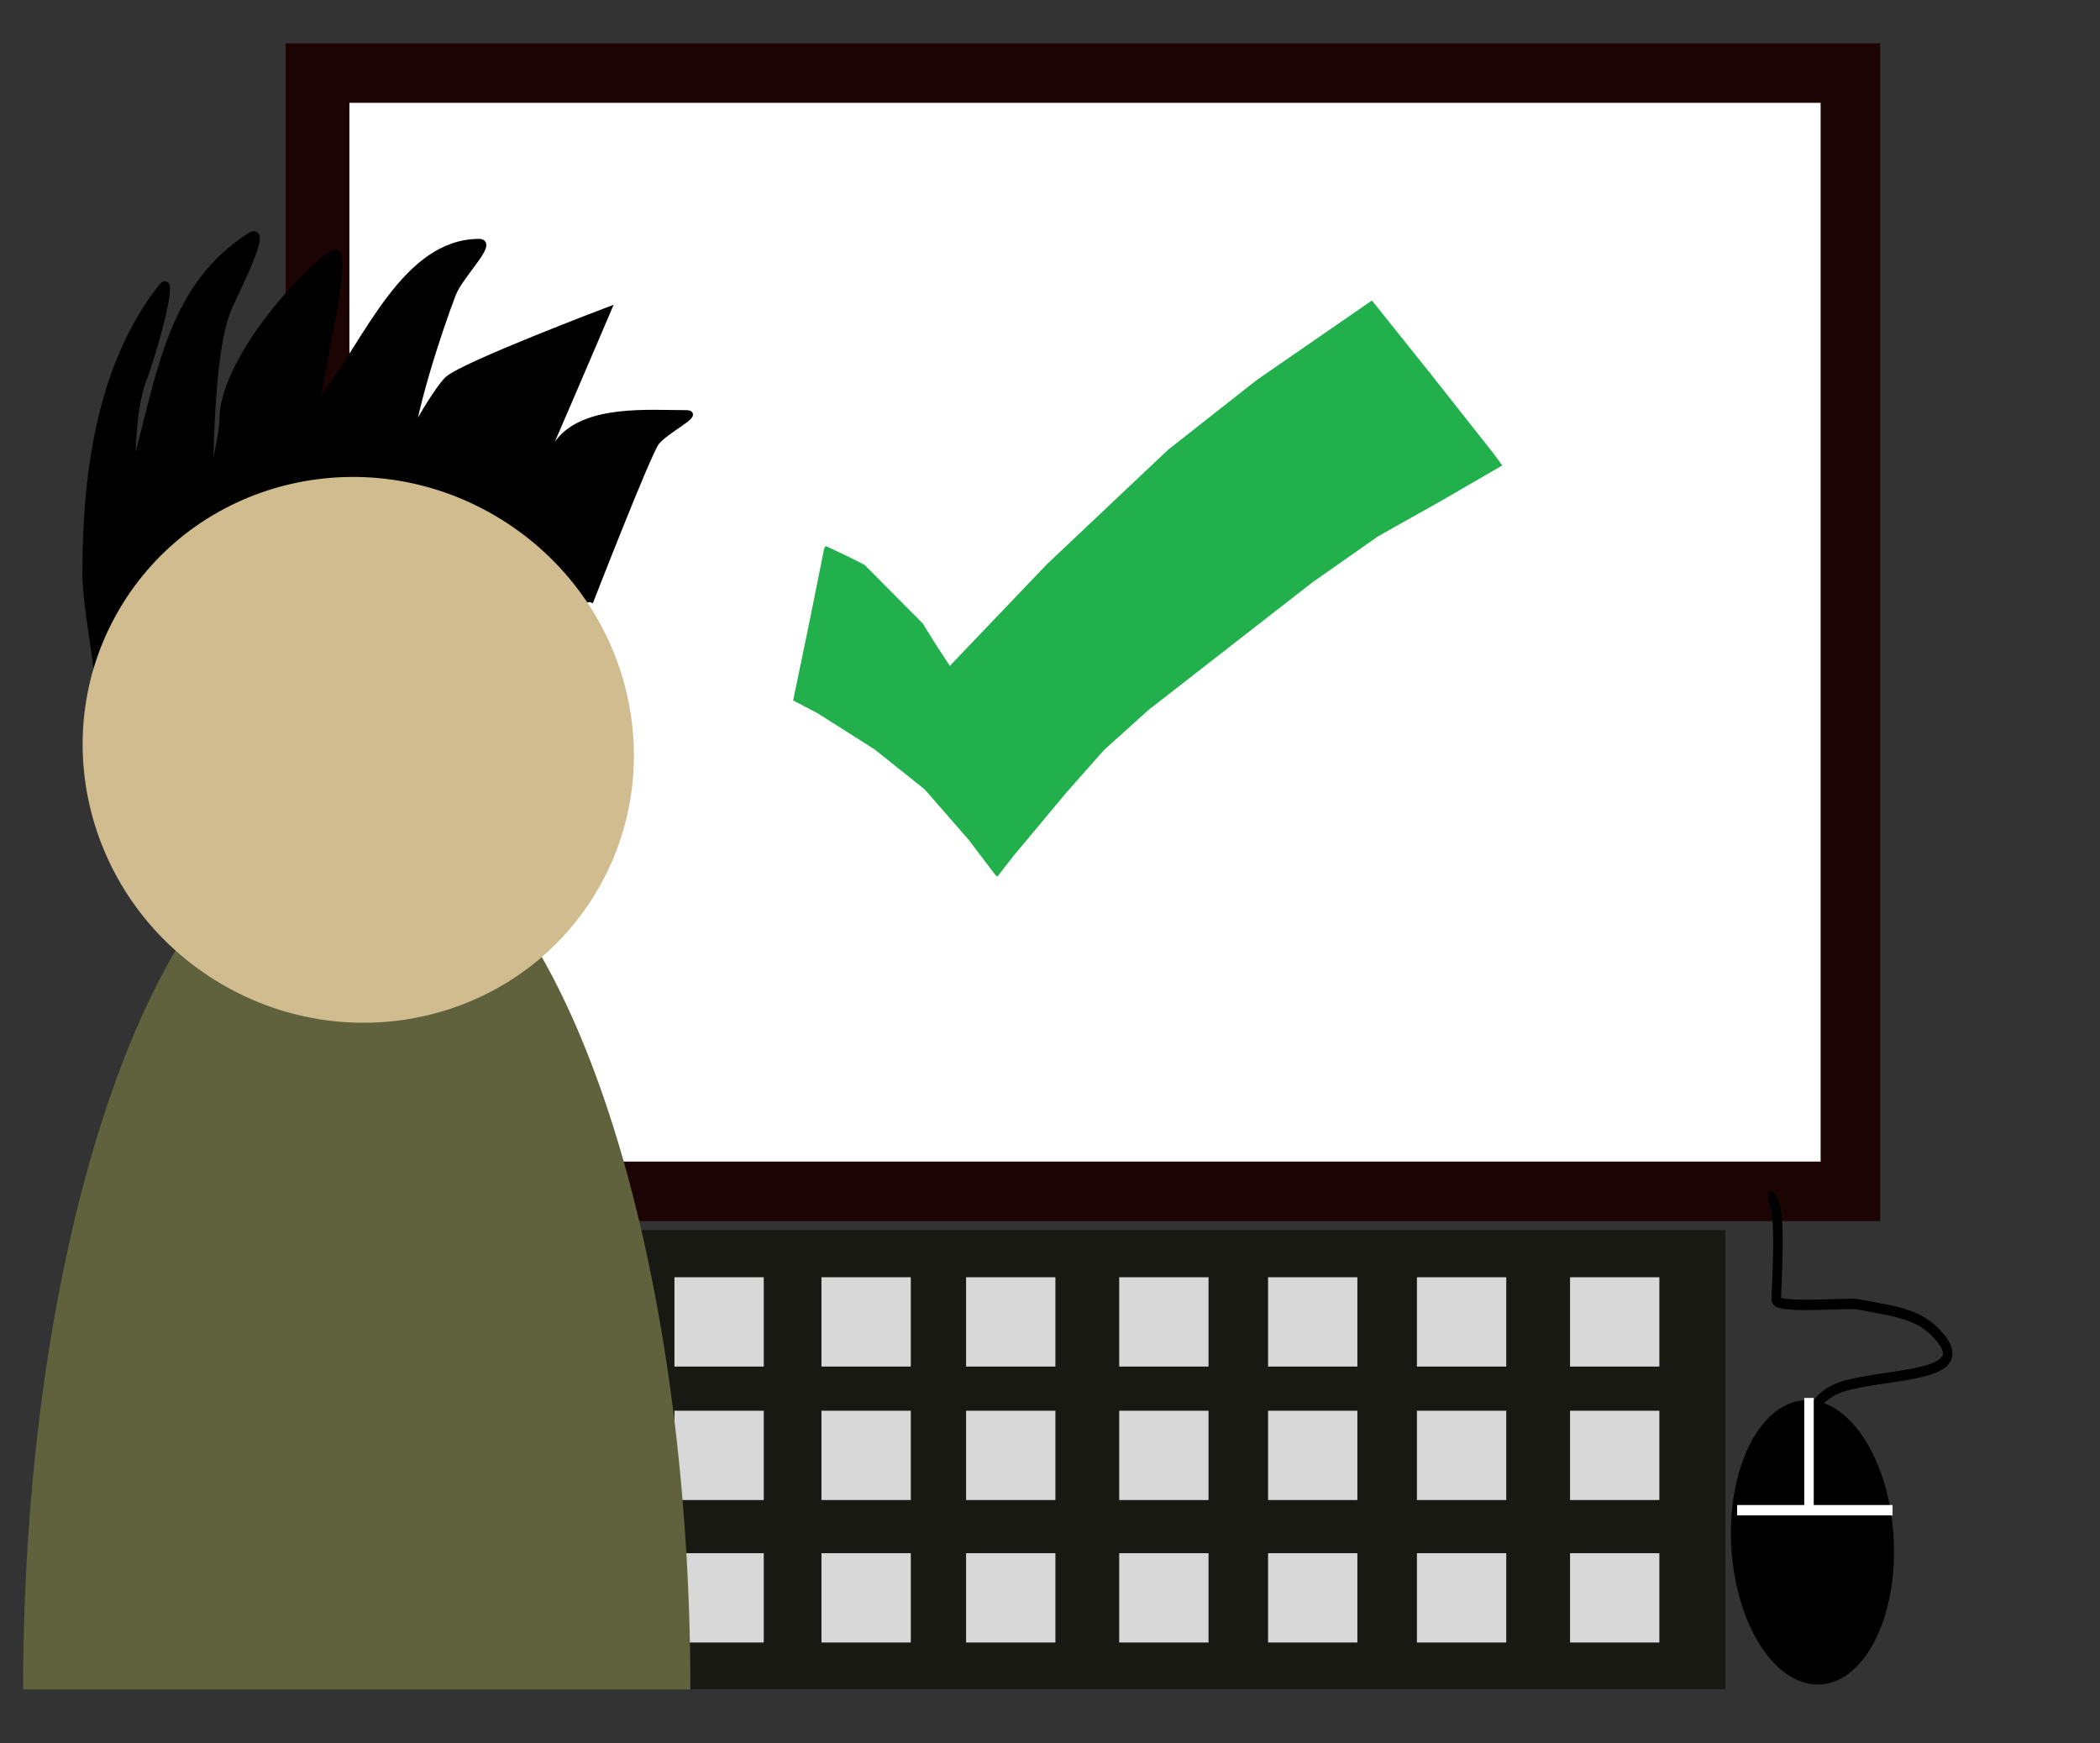 <?xml version="1.0" encoding="utf-8"?>
<svg id="bigDumbWebDevSVG" viewBox="0 0 308.29 255.935" xmlns="http://www.w3.org/2000/svg" xmlns:bx="https://boxy-svg.com">
  <rect x="0" y="0" width="308.29" height="255.935" fill="#333333" stroke="none"/>
  <defs>
    <pattern id="pattern-0" x="0" y="0" width="25" height="25" patternUnits="userSpaceOnUse" viewBox="0 0 100 100">
      <rect x="0" y="0" width="50" height="100" style="fill: black;"/>
    </pattern>
  </defs>
  <g id="computer" transform="matrix(1, 0, 0, 1, -164.684, -62.309)">
    <g id="screen">
      <rect id="outerScreen" x="206.617" y="68.663" width="234.082" height="172.909" style="fill: rgb(29, 4, 4);"/>
      <rect id="innerScreen" x="215.98" y="77.403" width="215.98" height="155.431" style="fill: rgb(255, 255, 255);"/>
    </g>
    <g id="keyboard" transform="matrix(1.394, 0, 0, 1.524, -66.337, -231.2)">
      <rect id="outerKeyboard" x="230.065" y="311.076" width="117.353" height="44.24" style="fill: rgb(24, 25, 19);"/>
      <g id="keyboardKeys">
        <rect id="key1" x="429.996" y="472.83" width="9.406" height="8.603" style="fill: rgb(216, 216, 216);" transform="matrix(1, 0, 0, 1, -193.244, -157.203)"/>
        <rect id="key2" x="252.236" y="315.627" width="9.406" height="8.603" style="fill: rgb(216, 216, 216);"/>
        <rect id="key3" x="267.466" y="315.627" width="9.406" height="8.603" style="fill: rgb(216, 216, 216);"/>
        <rect id="key4" x="283.591" y="315.627" width="9.406" height="8.603" style="fill: rgb(216, 216, 216);"/>
        <rect id="key5" x="299.268" y="315.627" width="9.406" height="8.603" style="fill: rgb(216, 216, 216);"/>
        <rect id="key6" x="314.945" y="315.627" width="9.406" height="8.603" style="fill: rgb(216, 216, 216);"/>
        <rect id="key7" x="331.07" y="315.627" width="9.406" height="8.603" style="fill: rgb(216, 216, 216);"/>
        <rect id="key8" x="429.997" y="472.83" width="9.406" height="8.603" style="fill: rgb(216, 216, 216);" transform="matrix(1, 0, 0, 1, -193.244, -144.345)"/>
        <rect id="key9" x="252.236" y="328.485" width="9.406" height="8.603" style="fill: rgb(216, 216, 216);"/>
        <rect id="key10" x="267.466" y="328.485" width="9.406" height="8.603" style="fill: rgb(216, 216, 216);"/>
        <rect id="key11" x="283.591" y="328.485" width="9.406" height="8.603" style="fill: rgb(216, 216, 216);"/>
        <rect id="key12" x="299.268" y="328.485" width="9.406" height="8.603" style="fill: rgb(216, 216, 216);"/>
        <rect id="key13" x="314.945" y="328.485" width="9.406" height="8.603" style="fill: rgb(216, 216, 216);"/>
        <rect id="key14" x="331.07" y="328.485" width="9.406" height="8.603" style="fill: rgb(216, 216, 216);"/>
        <rect id="key15" x="236.753" y="342.208" width="9.406" height="8.603" style="fill: rgb(216, 216, 216);"/>
        <rect id="key16" x="252.237" y="342.208" width="9.406" height="8.603" style="fill: rgb(216, 216, 216);"/>
        <rect id="key17" x="267.466" y="342.208" width="9.406" height="8.603" style="fill: rgb(216, 216, 216);"/>
        <rect id="key18" x="283.591" y="342.208" width="9.406" height="8.603" style="fill: rgb(216, 216, 216);"/>
        <rect id="key19" x="299.268" y="342.208" width="9.406" height="8.603" style="fill: rgb(216, 216, 216);"/>
        <rect id="key20" x="314.945" y="342.208" width="9.406" height="8.603" style="fill: rgb(216, 216, 216);"/>
        <rect id="key21" x="331.07" y="342.208" width="9.406" height="8.603" style="fill: rgb(216, 216, 216);"/>
      </g>
    </g>
    <g id="mouse" transform="matrix(1.394, 0, 0, 1.524, -73.146, -234.305)">
      <ellipse id="mouseEllipse" transform="matrix(-0.998, 0.067, -0.067, -0.998, 796.597, 781.095)" cx="404.704" cy="465.943" rx="8.556" ry="13.708"/>
      <path id="mouseWire" d="M 361.066 334.004 C 361.066 332.097 360.948 329.896 363.612 328.589 C 367.421 326.719 379.344 327.792 374.641 323.174 C 372.737 321.305 370.792 321.017 366.157 320.258 C 365.204 320.103 357.674 320.727 357.674 319.842 C 357.674 317.977 358.426 309.846 356.825 309.846" style="stroke: rgb(0, 0, 0); fill: none;"/>
      <line id="buttonLine1" x1="361.119" y1="329.289" x2="361.119" y2="339.885" style="stroke: rgb(255, 255, 255);"/>
      <line id="buttonLine1" x1="353.55" y1="340.105" x2="369.918" y2="340.105" style="stroke: rgb(255, 255, 255);"/>
    </g>
  </g>
  <g id="symbols" transform="matrix(1, 0, 0, 1, -164.684, -62.309)">
    <path id="greenCheck" d="M 310.795 190.744 L 306.87 185.575 L 300.434 178.196 L 293.07 172.318 L 284.749 167.04 L 281.12 165.134 L 283.392 154.196 L 285.665 142.881 L 285.887 142.465 L 288.856 143.847 L 291.604 145.229 L 295.872 149.529 L 300.141 153.829 L 302.079 156.945 L 304.122 160.061 L 318.412 145.105 L 336.18 128.318 L 349.23 118.06 L 366.088 106.422 L 374.457 116.878 L 383.931 128.878 L 385.223 130.638 L 376.095 135.93 L 366.972 141.052 L 357.368 147.791 L 333.286 166.538 L 326.727 172.451 L 321.213 178.683 L 313.476 187.954 L 311.104 190.997 Z" style="fill: rgb(33, 176, 75);"/>
  </g>
  <g id="bigDumbWebDev" transform="matrix(1, 0, 0, 1, -211.5, -56.067)">
    <path id="hair" d="M 298.07 144.443 C 298.07 144.443 306.579 122.556 307.803 120.974 C 309.139 119.249 314.154 116.783 312.346 116.783 C 306.814 116.783 297.435 115.927 293.527 120.974 C 291.804 123.202 287.26 130.744 288.985 128.518 C 289.556 127.78 300.665 101.693 300.665 101.693 C 300.665 101.693 279.805 109.6 277.304 111.752 C 275.993 112.883 272.114 119.302 272.114 120.134 C 272.114 121.292 271.465 124.647 271.465 123.489 C 271.465 117.927 275.913 104.451 277.954 99.18 C 279.011 96.45 284.051 91.635 281.848 91.635 C 271.024 91.635 265.418 106.153 259.136 114.268 C 259.04 114.392 257.189 125.164 257.189 125.164 C 257.189 125.164 257.748 116.521 257.838 115.944 C 259.017 108.329 263.029 91.637 260.434 93.313 C 255.158 96.72 244.211 109.588 244.211 117.619 C 244.211 119.848 242.913 124.739 242.913 126.002 C 242.913 127.708 242.264 132.735 242.264 131.033 C 242.264 123.842 242.349 108.178 244.86 101.693 C 245.723 99.466 251.468 88.625 248.104 90.798 C 237.196 97.843 235.257 109.575 231.881 122.65 C 231.268 125.029 231.233 133.478 231.233 136.06 C 231.233 138.296 231.233 145.002 231.233 142.768 C 231.233 134.175 229.78 118.856 232.53 111.752 C 234.105 107.688 237.547 95.213 235.127 98.342 C 226.593 109.364 224.094 124.407 224.094 140.253 C 224.094 147.369 228.126 162.554 224.744 160.37" style="stroke: rgb(0, 0, 0);"/>
    <path id="body" d="M 600 380 A 54 54 0 1 1 600 272 L 600 326 Z" transform="matrix(0, 2.393, -0.907, 0, 559.555, -1131.711)" style="fill: rgb(95, 98, 60);" bx:shape="pie 600 326 0 54 180 360 1@f4435228"/>
    <ellipse id="face" transform="matrix(-0.525, 0.851, -0.851, -0.525, 478.18, 103.321)" cx="165.889" cy="149.226" rx="39.816" ry="40.706" style="fill: rgb(208, 188, 142);"/>
  </g>
</svg>